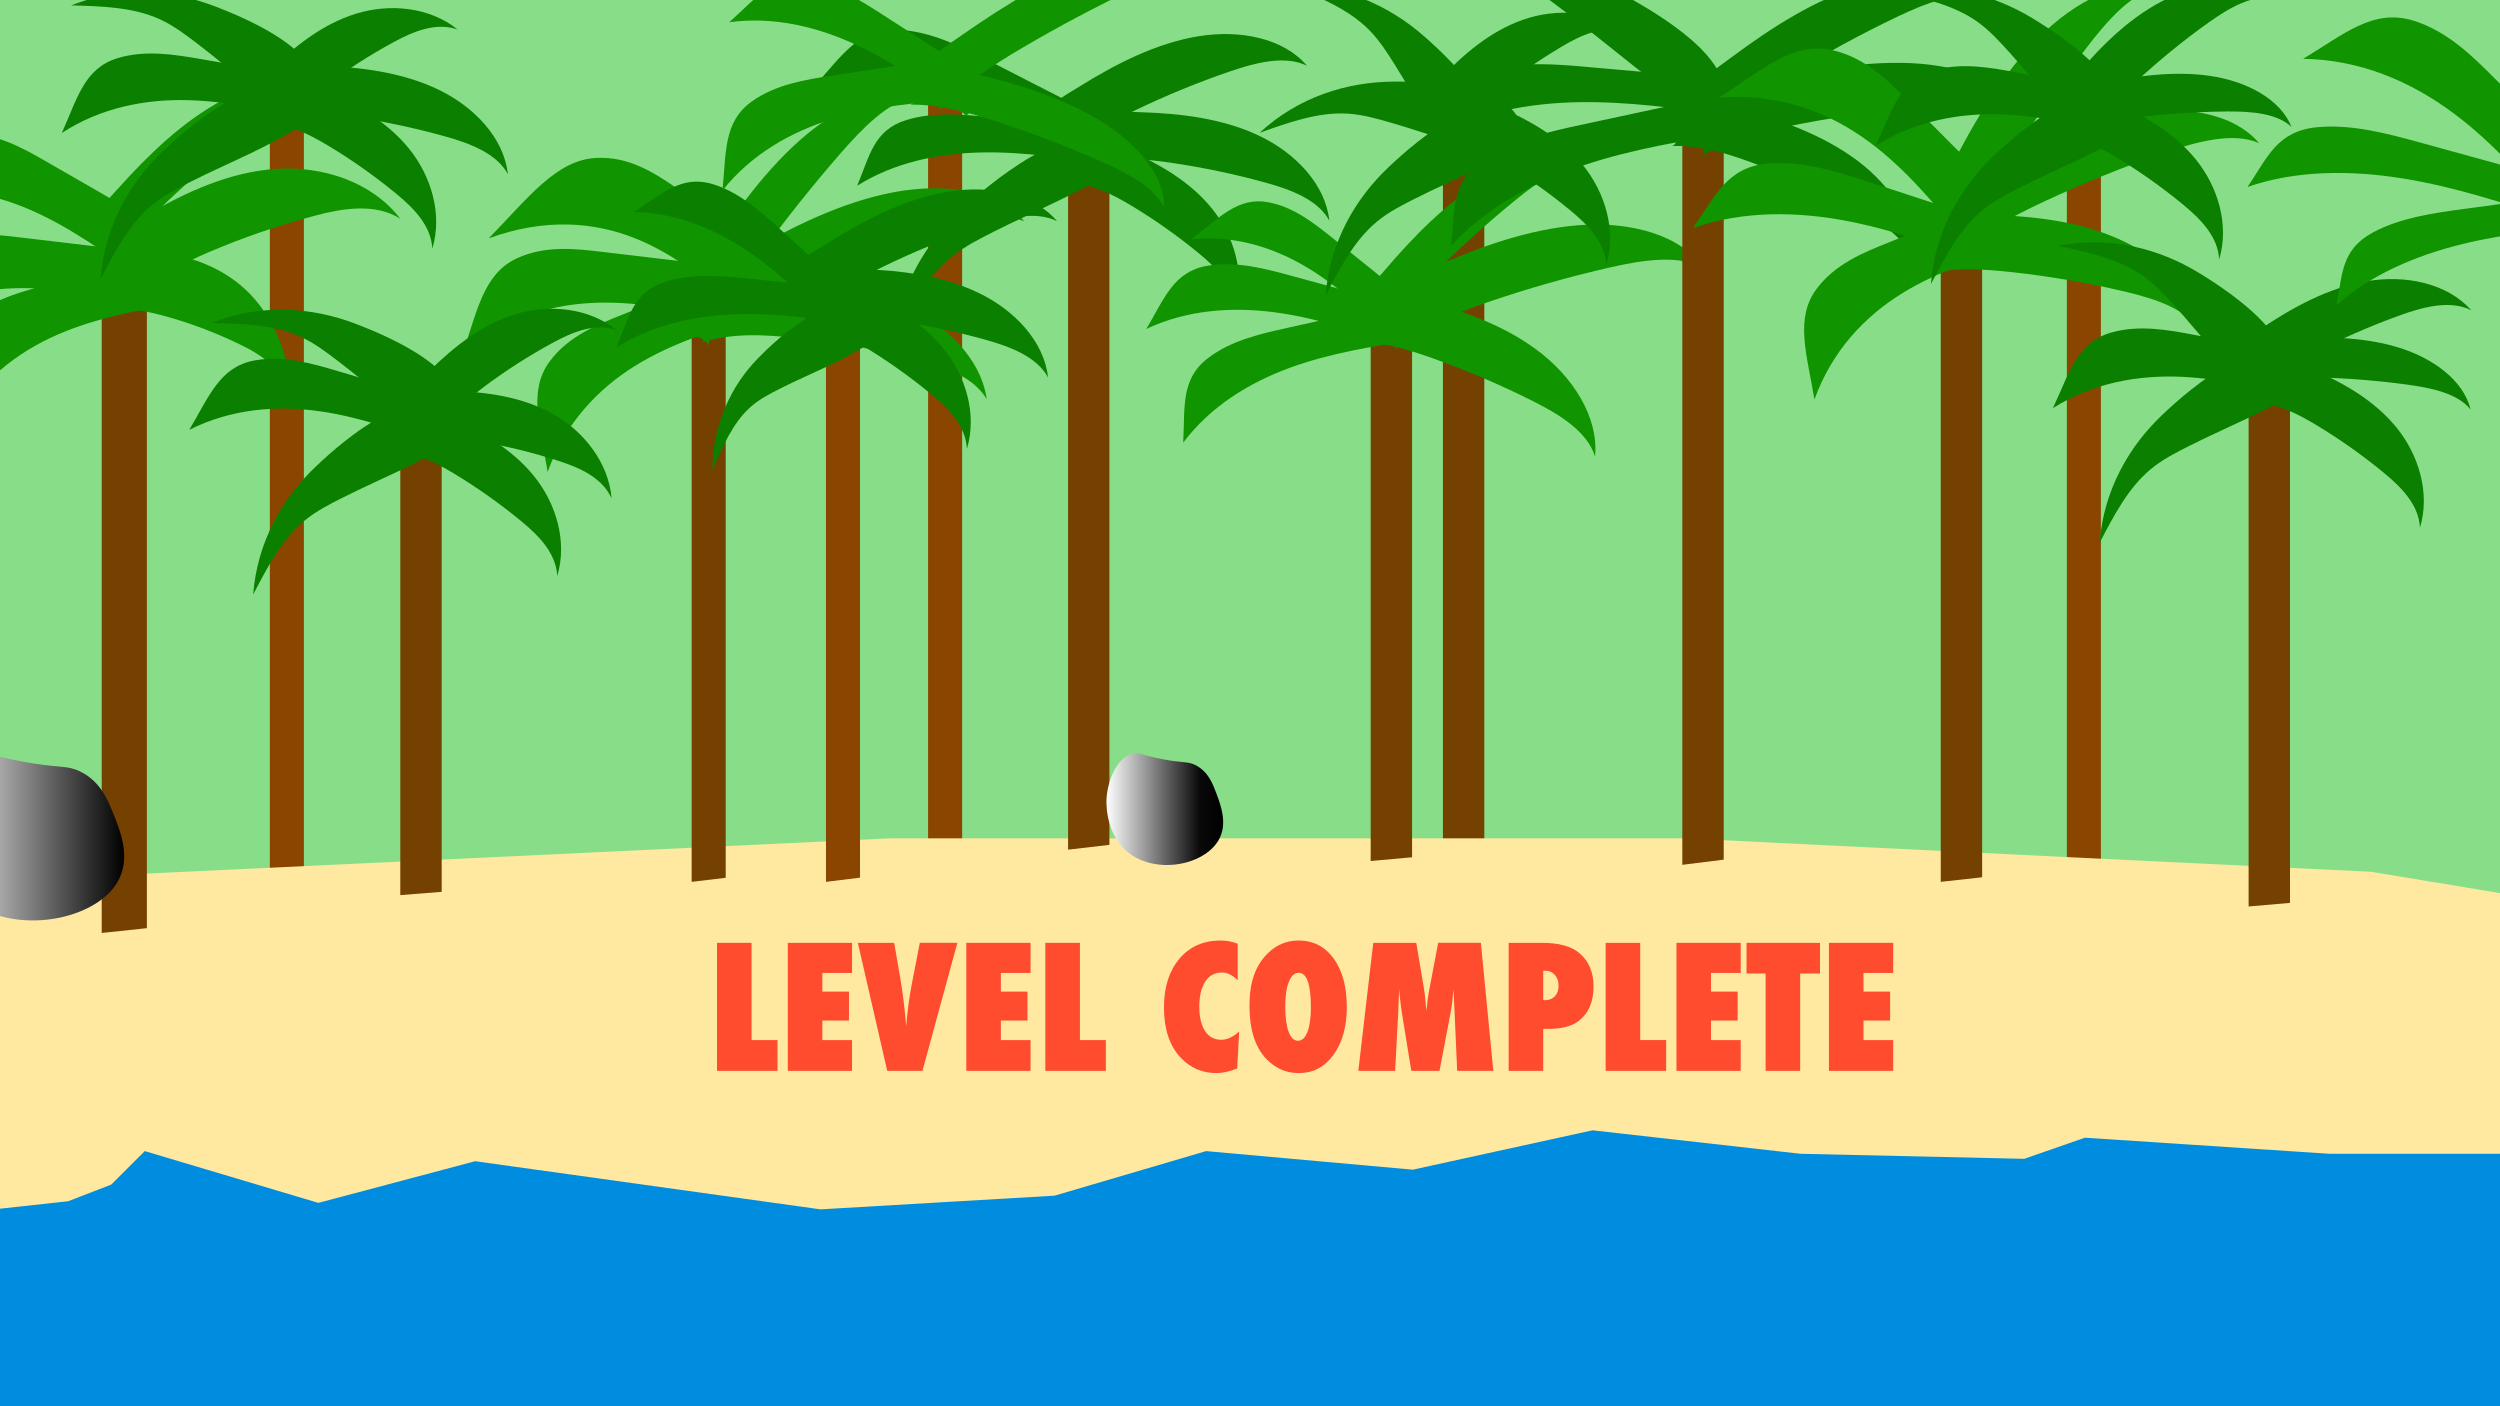 <?xml version="1.0" encoding="UTF-8"?><svg id="Layer_1" xmlns="http://www.w3.org/2000/svg" width="1920" height="1080" xmlns:xlink="http://www.w3.org/1999/xlink" viewBox="0 0 1920 1080"><rect x="0" y="0" width="1920" height="1080" fill="#333333" stroke="none"/><defs><style>.cls-1{fill:none;}.cls-2{fill:url(#linear-gradient);}.cls-3{clip-path:url(#clippath);}.cls-4{fill:#008ddf;}.cls-5{fill:#ff4b2e;}.cls-6{fill:#ffe9a1;}.cls-7{fill:#744100;}.cls-8{fill:#109400;}.cls-9{fill:#0a7f00;}.cls-10{fill:#88de88;}.cls-11{fill:#8a4600;}.cls-12{fill:url(#linear-gradient-2);}</style><clipPath id="clippath"><rect class="cls-1" width="1920" height="1080"/></clipPath><linearGradient id="linear-gradient" x1="-49.95" y1="439.35" x2="95.37" y2="439.35" gradientTransform="translate(0 1082) scale(1 -1)" gradientUnits="userSpaceOnUse"><stop offset="0" stop-color="#fff"/><stop offset="1" stop-color="#000"/></linearGradient><linearGradient id="linear-gradient-2" x1="849.75" y1="460.63" x2="939.39" y2="460.63" gradientTransform="translate(0 1082) scale(1 -1)" gradientUnits="userSpaceOnUse"><stop offset="0" stop-color="#fff"/><stop offset=".8" stop-color="#090909"/><stop offset="1" stop-color="#000"/></linearGradient></defs><g class="cls-3"><rect class="cls-10" x="-49.91" y="-1.67" width="2096.31" height="754.54"/><polygon class="cls-11" points="207.23 696.17 207.23 89.92 233.38 89.92 233.38 691.88 207.23 696.17"/><polygon class="cls-11" points="1587.34 696.17 1587.34 76.84 1613.49 76.84 1613.49 691.78 1587.34 696.17"/><polygon class="cls-11" points="712.78 661.27 712.78 75.38 738.93 75.38 738.93 657.13 712.78 661.27"/><polygon class="cls-7" points="1108.16 652.55 1108.16 90.79 1139.95 90.79 1139.95 648.57 1108.16 652.55"/><path class="cls-4" d="m-49.91,862.22l135.13-42.06,136.62,11.81c75.73,42.77-34.15,73.75,75.73,42.77,109.89-30.98-14.85-50.16,109.89-30.98,124.73,19.18-10.4,53.09,124.73,19.18,135.13-33.92,19.31-69.33,135.13-33.93,115.83,35.4,136.62-13.27,115.83,35.4-20.79,48.67,129.19-28.03,129.19-28.03,109.89,19.18-17.83,57.53,109.89,19.18,127.71-38.35,25.25-67.85,127.71-38.35,102.46,29.5-2.96,53.09,102.46,29.5,105.43-23.6,209.18-.47,209.18-.47,69.99-23.13,175.42,16.69,69.99-23.13-105.43-39.82,193.04,63.43,105.43,39.82-87.62-23.6,80.19-32.45,80.19-32.45l99.92,15.76,136.19-21.66,85.52,21.66,54.07-19.73v268H-49.91"/><path class="cls-6" d="m-344.81,737.76l444.71-66.25,583.9-27.68h610.05c8.34.42,48.33,2.4,56.69,2.81,156.84,7.76,313.68,15.4,470.51,22.9,94.49,15.64,188.97,31.3,283.46,46.94v144.41l-61.8,25.22h-253.43l-188.06-12.36-46.62,16.22-171.73-3.87-159.82-18.03-138.04,30.23-158.76-14.26-116.35,34.22-179.76,10.51-265.21-36.97-120.45,32-133.3-39.76-25.77,25.72-33.05,12.78-57.19,6.25-139.68-74c-15.28-.67-30.57-1.34-45.85-2.01"/><polygon class="cls-7" points="78.11 716.52 78.11 196.05 112.8 196.05 112.8 712.84 78.11 716.52"/><polygon class="cls-7" points="531.19 677.27 531.19 235.3 557.34 235.3 557.34 674.14 531.19 677.27"/><polygon class="cls-7" points="1052.68 661.27 1052.68 252.75 1084.47 252.75 1084.47 658.38 1052.68 661.27"/><polygon class="cls-7" points="820.29 652.55 820.29 129.17 852.03 129.17 852.03 648.84 820.29 652.55"/><polygon class="cls-7" points="307.43 687.44 307.43 332.71 339.21 332.71 339.21 684.93 307.43 687.44"/><path class="cls-8" d="m582.11,215.6c37.45-.06,75.88,3.31,109.45,17.63,33.57,14.32,61.67,41.26,66.26,73.3-10.94-18.27-35.8-26.42-58.81-31.85-28.81-6.83-58.18-11.89-87.83-15.13-24.51-2.68-50.21-4-73.19,3.84,9.27-3.15-4.91-35.4-1.48-40.39,6.06-8.81,35.43-7.37,45.59-7.39h.01Z"/><path class="cls-8" d="m571.67,195.47c36.48-21.41,75.56-40.56,115.16-47.93,39.6-7.37,79.96-1.22,99.85,22.52-19.45-8.8-47.59-1.31-72.64,7.33-31.36,10.82-62.44,23.42-92.89,37.67-25.19,11.78-50.86,25.35-69.5,44.91,7.53-7.89-21.82-26.34-20.88-32.39,1.67-10.71,30.99-26.29,40.88-32.09h.01Z"/><path class="cls-8" d="m537.57,205.3c21.99-35.66,46.81-70.84,75.98-96.96,29.16-26.11,63.43-41.86,87.21-33.19-18.46,2.95-38.44,23.3-55.55,42.98-21.44,24.63-42.04,50.52-61.61,77.4-16.18,22.23-32.16,46.14-40.52,71.19,3.37-10.12-26.19-9.76-27.46-15.05-2.24-9.35,15.99-36.71,21.95-46.39h0Z"/><path class="cls-8" d="m111.94,165.52c30.78-18.09,64.3-33.37,99.93-35.82,35.64-2.46,73.86,9.84,95.58,38.32-19.23-12.24-44.25-8.07-66.23-2.21-27.53,7.34-54.54,16.63-80.74,27.81-21.67,9.23-43.55,20.35-58.07,38.92,5.85-7.5-23.87-31.56-23.84-37.99.04-11.37,25.03-24.13,33.37-29.03h0Z"/><path class="cls-8" d="m477.7,241.74c22.88-9.12,45.76-18.22,68.64-27.33,7.44-2.97,16.6-5.42,24.1,2.27,6.42,6.6,8.47,17.58,9.89,27.2-31.89,9.64-63.98,19.36-92.53,37.06-28.55,17.69-53.65,43.99-67.2,81.46-5.67-34.5-15.41-62.19,1.74-85.08,14.22-18.96,35.39-27.62,55.35-35.56h0Z"/><path class="cls-8" d="m462.69,193.46c24.45,2.91,48.9,5.82,73.36,8.71,7.95.94,17.17,3.14,20.11,13.49,2.51,8.87-.92,19.5-4.26,28.63-32.63-6.73-65.46-13.49-98.99-11.54-33.53,1.95-68.12,13.08-97.87,39.54,11.45-33.05,16.07-62.03,42.06-73.97,21.53-9.89,44.27-7.4,65.59-4.87h0Z"/><path class="cls-8" d="m988.69,251.78c24.04-5.32,48.09-10.63,72.13-15.95,7.82-1.73,17.2-2.95,22.9,3.47,4.88,5.51,4.63,14.04,4.04,21.52-32.89,5.07-65.98,10.21-97.28,21.68-31.29,11.47-61,29.77-81.79,57.46,1.54-26.79-2.25-48.69,19.06-64.94,17.65-13.48,39.95-18.57,60.93-23.2v-.03Z"/><path class="cls-8" d="m520.02,144.69c20.38,13.83,40.76,27.65,61.15,41.48,6.62,4.49,13.66,10.92,10.1,23.39-3.05,10.7-12.52,20.72-21.02,29.15-25.48-21.55-51.15-43.21-82.65-55.75-31.5-12.55-69.48-15.59-112.28.1,30.17-30.79,51.76-60.19,82.43-61.76,25.41-1.31,44.48,11.31,62.28,23.38h0Z"/><path class="cls-8" d="m110.16,192.05c26.03,2.4,52.37,8.64,74.21,26.66,21.83,18.03,38.56,49.65,38.41,85.35-5.69-20.92-22.13-31.53-37.54-39.06-19.31-9.44-39.2-16.95-59.45-22.48-16.75-4.57-34.47-7.71-51.25-.55,6.77-2.89.28-39.46,3.17-44.73,5.13-9.35,25.38-5.83,32.44-5.18h.01Z"/><path class="cls-8" d="m15.37,182.33c24.45,2.91,48.9,5.82,73.36,8.71,7.95.94,17.17,3.14,20.11,13.49,2.51,8.87-.92,19.5-4.26,28.63-32.63-6.73-65.46-13.49-98.99-11.54-33.53,1.95-68.12,13.08-97.87,39.54,11.45-33.05,16.07-62.03,42.06-73.97,21.53-9.89,44.27-7.4,65.59-4.87h0Z"/><path class="cls-8" d="m35.62,124.11c21.36,12.28,42.7,24.56,64.05,36.84,6.94,3.98,14.56,9.64,13.21,20.3-1.16,9.13-8.48,17.56-15.15,24.66-27.37-19.02-54.91-38.12-86.51-49.52-31.6-11.38-67.79-14.73-105.53-2.08,23.49-25.88,39.12-50.74,67.7-51.49,23.68-.63,43.61,10.58,62.24,21.3Z"/><path class="cls-8" d="m32.33,219.73c23.74-6.53,47.49-13.07,71.23-19.6,7.71-2.12,17.1-3.56,23.69,4.9,5.67,7.25,6.49,18.41,6.84,28.12-32.76,6.06-65.71,12.2-96.03,26.65-30.32,14.44-58.17,37.81-75.75,73.55-1.84-34.92-8.48-63.52,11.08-84.37,16.21-17.27,38.21-23.55,58.92-29.25Z"/><path class="cls-8" d="m90.08,145.46c23.8-26.63,50.26-52.12,80.25-68.23,29.98-16.11,64.12-21.49,86.38-7.43-17.98-2.12-38.7,11.15-56.63,24.54-22.44,16.78-44.18,34.91-65,54.21-17.22,15.96-34.36,33.51-44.24,54.07,4-8.3-24.49-15.67-25.32-20.79-1.47-9.07,18.09-29.16,24.54-36.39h.01Z"/><path class="cls-9" d="m263.45,382.04c-10.31,5.2-20.69,10.45-29.68,17.9-17.19,14.22-28.42,35.65-39.33,56.66,3.07-40.66,22.79-74.45,48.48-98.67,18.09-17.07,89.14-81.94,108.23-20.89-26.85,18.16-58.75,30.38-87.7,45.01h0Z"/><path class="cls-9" d="m260.15,285.21c23.61,7.04,47.2,14.06,70.81,21.1,7.67,2.28,16.45,5.86,18.07,14.97,1.39,7.82-3.23,15.96-7.58,22.91-31.15-11.75-62.5-23.55-95.56-28.29s-68.28-2.05-100.57,14.25c15.15-25.19,23.14-48.34,50.02-53.3,22.27-4.11,44.24,2.24,64.82,8.37h0Z"/><path class="cls-9" d="m259.86,277.49c-9.2-7.01-18.44-14.04-29.05-18.89-20.29-9.26-44.47-10-68.12-10.63,37.89-15.02,76.88-12.04,109.87.49,23.24,8.82,112.6,44.41,66.09,88.29-28.05-16.22-53-39.6-78.8-59.26h.01Z"/><path class="cls-9" d="m344.78,320.54c24.42,10.55,48.29,24.1,65.23,44.97,16.94,20.86,25.98,50.19,17.94,76.91-.83-17.59-14.24-31.08-27.34-41.91-16.42-13.56-33.82-25.89-52.01-36.85-15.05-9.06-31.34-17.39-49-17.66,7.13.12,8.99-29.48,12.93-32.46,6.97-5.28,25.61,4.19,32.24,7.04h.01Z"/><path class="cls-9" d="m347.52,300.22c26.59.8,53.77,4.59,77.2,17.72,23.43,13.13,42.64,37.07,45.02,64.86-7.26-16.05-24.68-23.64-40.87-28.87-20.27-6.56-40.98-11.59-61.93-15.06-17.33-2.88-35.53-4.59-52.05,1.66,6.67-2.53-2.51-30.72.06-34.95,4.55-7.49,25.35-5.57,32.57-5.35h0Z"/><path class="cls-9" d="m329.55,285.1c18.91-18.71,40.42-35.78,66.09-43.7,25.67-7.91,56.22-5.31,77.98,12.14-16.62-5.82-34.12,1.57-49.07,9.68-18.73,10.16-36.65,21.69-53.62,34.47-14.03,10.57-27.83,22.56-34.72,38.85,2.77-6.57-23.96-19.38-25.23-24.15-2.28-8.45,13.47-22.2,18.6-27.29h-.01Z"/><path class="cls-9" d="m763.34,177.86c-10.92,5.51-21.91,11.08-31.6,18.62-18.52,14.44-31.31,35.37-43.73,55.87,5.45-38.69,27.7-71.79,55.54-96.19,19.61-17.18,96.51-82.64,112.73-25.89-28.69,18.71-62.28,32.1-92.95,47.58Z"/><path class="cls-9" d="m761.1,90.05c24.49,2.47,49,4.94,73.49,7.41,7.96.8,17.27,2.5,20.76,9.73,2.99,6.19.16,13.49-2.66,19.76-32.85-5.28-65.9-10.57-99.16-9.86-33.25.71-67.07,7.79-95.23,25.57,9.57-22.68,12.57-42.7,37.77-50.48,20.88-6.44,43.64-4.3,65.02-2.14Z"/><path class="cls-9" d="m759.55,46.71c24.94,12.78,49.89,25.54,74.85,38.32,8.11,4.14,17.23,9.89,17.59,19.63.31,8.36-6.09,15.64-12,21.73-32.53-19.39-65.29-38.89-101.04-51.54-35.75-12.65-75.06-18.17-113.3-9.04,20.72-22.3,33.2-44.2,63.66-42.96,25.23,1.02,48.48,12.71,70.24,23.86Z"/><path class="cls-9" d="m865.42,115.03c24.42,10.55,48.29,24.1,65.23,44.97,16.94,20.86,25.98,50.19,17.94,76.91-.83-17.59-14.24-31.08-27.34-41.91-16.42-13.56-33.82-25.89-52.01-36.85-15.05-9.06-31.34-17.39-49-17.66,7.13.12,8.99-29.48,12.93-32.46,6.97-5.28,25.61,4.19,32.24,7.04h.01Z"/><path class="cls-9" d="m875.65,86.16c31.5.96,63.73,4.9,91.57,18.19,27.83,13.27,50.73,37.32,53.72,65.15-8.69-16.09-29.37-23.78-48.58-29.12-24.04-6.67-48.61-11.83-73.47-15.44-20.54-2.98-42.12-4.81-61.67,1.35,7.89-2.49-3.15-30.73-.13-34.95,5.33-7.46,30-5.42,38.56-5.16h0Z"/><path class="cls-9" d="m828.93,66.5c28.43-17.69,59.16-33.31,91.16-38.61,32.02-5.29,65.63,1.28,83.71,22.65-16.62-8.29-39.21-2.54-59.17,4.29-25,8.56-49.61,18.68-73.61,30.27-19.84,9.58-39.96,20.72-53.85,37.31,5.61-6.69-19.84-23.71-19.51-28.99.58-9.33,23.56-22.11,31.26-26.91h.01Z"/><path class="cls-8" d="m992.15,211.91c23.75,6.5,47.5,12.98,71.26,19.48,7.71,2.11,16.6,5.39,18.65,13.74,1.76,7.15-2.44,14.6-6.44,20.92-31.47-10.83-63.14-21.71-96.17-26.13-33.04-4.42-67.84-2.06-99.11,12.75,13.83-23,20.66-44.14,47.07-48.6,21.89-3.71,43.99,2.17,64.72,7.84h.01Z"/><path class="cls-8" d="m1023.4,182.79c16.56,13.32,33.14,26.63,49.7,39.95,5.39,4.33,11.22,10.08,9.31,18.17-1.63,6.93-8.24,12.26-14.21,16.65-20.99-19.63-42.13-39.37-67.15-53.76-25.02-14.41-54.39-23.32-86.21-19.99,21.12-16.15,35.74-32.87,59.18-28.5,19.42,3.62,34.91,15.86,49.36,27.48h0Z"/><path class="cls-8" d="m1096.15,207.36c37.7-17.05,77.71-31.58,117.08-34.46,39.37-2.88,78.14,7.65,95.23,33.22-18.12-10.82-46.31-6.56-71.61-.81-31.67,7.18-63.22,16.15-94.34,26.81-25.73,8.81-52.12,19.34-72.22,36.53,8.11-6.93-18.71-28.35-17.2-34.21,2.67-10.37,32.82-22.45,43.04-27.07h.01Z"/><path class="cls-8" d="m1063.75,207.22c22.14-25.92,46.69-50.96,74.18-67.65s58.43-23.84,78.17-12.43c-16.18-.77-35.23,12.72-51.75,26.14-20.69,16.81-40.76,34.82-60.04,53.84-15.94,15.73-31.86,32.89-41.3,52.35,3.81-7.85-21.72-12.74-22.33-17.37-1.09-8.2,17.07-27.86,23.07-34.89h0Z"/><polygon class="cls-7" points="1292.02 664.18 1292.02 103 1323.81 103 1323.81 660.21 1292.02 664.18"/><path class="cls-9" d="m1333.22,82.7c33.22,8.8,66.56,20.7,93.15,40.59,26.59,19.89,45.51,49.05,42.48,76.92-5.64-17.85-25.87-30.53-45.06-40.52-24.04-12.52-48.97-23.68-74.54-33.39-21.15-8.04-43.64-15.21-65.77-14.09,8.93-.45,3.52-30.75,7.66-34.11,7.34-5.93,33.06,2.21,42.07,4.59h.01Z"/><path class="cls-9" d="m1343.46,66.78c41.04-11.34,83.93-20.11,123.99-18.3,40.07,1.82,77.04,15.82,89.42,41.14-16.17-11.94-45.28-11.22-71.75-8.84-33.14,2.99-66.51,7.63-99.73,13.87-27.49,5.16-55.95,11.81-79.33,25.27,9.44-5.44-13.5-28.04-10.88-33.23,4.62-9.17,37.15-16.84,48.27-19.9h.01Z"/><path class="cls-9" d="m1328.85,44.69c31.15-23.29,64.87-44.81,100.2-55.73,35.33-10.92,72.64-9.67,93,9.68-18.54-5.89-43.44,3.91-65.39,14.42-27.5,13.16-54.57,27.88-80.92,44.04-21.79,13.36-43.86,28.39-58.92,48.09,6.09-7.95-22.37-21.5-22.1-27.08.49-9.87,25.68-27.11,34.12-33.42Z"/><path class="cls-9" d="m1219.68,51.48c27.91,2.47,55.83,4.93,83.74,7.4,9.07.8,19.7,2.5,23.87,9.71,3.57,6.18.58,13.48-2.44,19.74-37.48-5.26-75.19-10.55-112.98-9.84-37.77.71-76.01,7.78-107.49,25.54,10.23-22.65,13.05-42.64,41.46-50.42,23.55-6.44,49.48-4.3,73.83-2.15h.01Z"/><path class="cls-9" d="m1215.01,95.72c29.26-6.3,58.53-12.59,87.79-18.87,9.52-2.05,20.91-3.63,27.49,2.73,5.65,5.47,4.95,14.22,3.91,21.87-39.92,6.35-80.1,12.78-118.38,25.62-38.28,12.85-74.98,32.62-101.3,61.69,3.07-27.48-.54-49.74,25.92-67.14,21.92-14.41,49.06-20.41,74.58-25.91h0Z"/><path class="cls-9" d="m1203.07,9.84c-12.65-9.65-25.39-19.35-39.41-26.79-26.82-14.23-56.87-19.48-86.28-24.5,44.19-10.21,93.02.29,136.15,20.56,30.39,14.28,147.53,71.09,97.89,112.57-37.68-23.58-72.83-54.75-108.35-81.84h0Z"/><polygon class="cls-7" points="1490.5 677.27 1490.5 180.06 1522.28 180.06 1522.28 673.75 1490.5 677.27"/><path class="cls-8" d="m1519.97,135.38c36.48-21.41,75.56-40.56,115.16-47.93,39.6-7.37,79.96-1.22,99.85,22.52-19.45-8.8-47.59-1.31-72.64,7.33-31.36,10.82-62.44,23.42-92.89,37.67-25.19,11.78-50.86,25.35-69.5,44.91,7.53-7.89-21.82-26.34-20.88-32.39,1.67-10.71,30.99-26.29,40.88-32.09h.01Z"/><path class="cls-8" d="m1515.61,165.01c37.45-.06,75.88,3.31,109.45,17.63,33.57,14.32,61.67,41.26,66.26,73.3-10.94-18.27-35.8-26.42-58.81-31.85-28.81-6.83-58.18-11.89-87.83-15.13-24.51-2.68-50.21-4-73.19,3.84,9.27-3.15-4.91-35.4-1.48-40.39,6.06-8.81,35.43-7.37,45.59-7.39h.01Z"/><path class="cls-8" d="m1497.35,130.44c18.91-37.38,40.98-74.39,69.03-102.25,28.05-27.86,63.12-45.3,90.22-37.31-19.66,3.72-38.54,25.33-54.39,46.14-19.86,26.05-38.64,53.37-56.16,81.68-14.48,23.41-28.52,48.51-34.1,74.51,2.25-10.5-29.85-9.01-31.97-14.39-3.75-9.51,12.25-38.24,17.37-48.38Z"/><path class="cls-8" d="m1450.59,186.16c22.88-9.12,45.76-18.22,68.64-27.33,7.44-2.97,16.6-5.42,24.1,2.27,6.42,6.6,8.47,17.58,9.89,27.2-31.89,9.64-63.98,19.36-92.53,37.06-28.55,17.69-53.65,43.99-67.2,81.46-5.67-34.5-15.41-62.19,1.74-85.08,14.22-18.96,35.39-27.62,55.35-35.56h0Z"/><path class="cls-8" d="m1436.79,140.21c28.74,9.41,57.46,18.81,86.19,28.22,9.34,3.05,20.06,7.53,22.39,16.98,1.99,8.1-3.27,15.99-8.25,22.65-38.02-14.93-76.28-29.93-116.32-37.9-40.05-7.95-82.4-8.55-120.69,5.02,17.29-24.28,26-47.13,58.21-49.65,26.69-2.09,53.42,6.47,78.48,14.68h0Z"/><path class="cls-8" d="m1465.76,77.56c18.6,18.68,37.19,37.35,55.8,56.03,6.04,6.06,12.29,14.07,7.58,24.99-4.04,9.36-14.31,16.33-23.46,22.07-22.82-27.4-45.82-54.95-75.43-75.41-29.61-20.46-66.51-33.63-109.96-30.28,32.59-21.14,56.61-43.28,86.8-36.49,25.02,5.64,42.45,22.81,58.68,39.09h-.01Z"/><polygon class="cls-7" points="1726.93 696.17 1726.93 308.59 1758.72 308.59 1758.72 693.42 1726.93 696.17"/><path class="cls-9" d="m1775.36,283.47c24.42,10.55,48.29,24.1,65.23,44.97,16.94,20.86,25.98,50.19,17.94,76.91-.83-17.59-14.24-31.08-27.34-41.91-16.42-13.56-33.82-25.89-52.01-36.85-15.05-9.06-31.34-17.39-49-17.66,7.13.12,8.99-29.48,12.93-32.46,6.97-5.28,25.61,4.19,32.24,7.04h.01Z"/><path class="cls-9" d="m1753.3,260.45c29.71-2.21,60.38-2.05,87.75,6.12,27.37,8.17,51.05,25.6,56.35,47.98-9.62-12.28-29.77-16.59-48.29-19.12-23.21-3.15-46.78-5.03-70.46-5.6-19.58-.48-40.04.09-57.86,6.95,7.19-2.78-5.72-24.74-3.25-28.47,4.34-6.59,27.73-7.27,35.8-7.87h-.03Z"/><path class="cls-9" d="m1735.24,253.21c25.31-17.11,52.92-32.22,82.54-37.26,29.62-5.04,61.64,1.48,80.22,22.36-16.21-8.13-36.96-2.62-55.16,3.97-22.78,8.24-45.09,18.01-66.71,29.21-17.87,9.26-35.9,20.02-47.65,36.13,4.75-6.5-20.41-23.16-20.51-28.29-.16-9.09,20.41-21.44,27.27-26.08v-.03Z"/><path class="cls-9" d="m1681.52,342.36c-10.31,5.2-20.69,10.45-29.68,17.9-17.19,14.22-28.42,35.65-39.33,56.66,3.07-40.66,22.79-74.45,48.48-98.67,18.09-17.07,89.14-81.94,108.23-20.89-26.85,18.16-58.75,30.38-87.7,45.01h0Z"/><path class="cls-9" d="m1686.43,257.42c24.17,4.67,48.36,9.33,72.54,13.99,7.86,1.51,16.94,4.2,19.47,13.11,2.16,7.63-1.63,16.21-5.29,23.55-32.15-8.61-64.52-17.26-97.89-18.7-33.37-1.44-68.15,4.71-98.67,24.12,12.6-26.58,18.26-50.39,44.51-57.99,21.75-6.3,44.24-2.14,65.33,1.92Z"/><path class="cls-9" d="m1670.81,235.68c-7.74-8.58-15.54-17.2-25.09-23.92-18.25-12.84-41.87-18.01-65-22.98,40.01-7.79,77.78,2.33,107.91,20.7,21.22,12.95,102.52,64.39,48.74,98.95-24.6-21.11-44.82-48.67-66.55-72.75h-.01Z"/><path class="cls-8" d="m1892.38,160.46c26.99-3.66,53.98-7.33,80.96-10.99,8.77-1.19,19.21-1.88,24.7,4.01,4.71,5.04,3.43,12.55,1.9,19.09-36.65,3.07-73.55,6.19-109.2,14.96-35.66,8.77-70.4,23.61-96.43,47.07,4.85-23.51,3.25-42.92,28.53-56.32,20.95-11.11,45.98-14.65,69.53-17.84h.01Z"/><path class="cls-8" d="m1859.46,109.69c29.32,8.07,58.63,16.15,87.95,24.22,9.53,2.62,20.54,6.51,23.58,15.05,2.6,7.33-2.03,14.55-6.48,20.69-38.98-12.94-78.22-25.95-118.69-32.52-40.47-6.59-82.68-6.44-119.76,6.48,15.36-22.3,22.3-43.18,54.16-45.98,26.4-2.33,53.66,5.02,79.25,12.07h0Z"/><path class="cls-8" d="m1917.08,61.37c20.67,20.83,41.36,41.67,62.03,62.51,6.71,6.77,13.83,15.56,10.07,26.29-3.23,9.2-13.02,15.38-21.81,20.4-25.8-30.15-51.79-60.49-83.84-84.18-32.05-23.68-70.84-40.59-114.74-41.22,31.18-18.61,53.55-39.02,84.9-29.25,25.98,8.08,45.34,27.27,63.38,45.46h0Z"/><polygon class="cls-11" points="634.34 677.27 634.34 222.22 660.49 222.22 660.49 674.04 634.34 677.27"/><path class="cls-9" d="m599.83,298.09c-8.19,4.13-16.42,8.3-23.42,14.49-13.37,11.85-21.5,30.41-29.37,48.65.48-36.17,14.95-65.36,34.76-85.72,13.96-14.33,68.92-68.72,87.61-13.23-21.08,14.87-46.6,24.21-69.59,35.81Z"/><path class="cls-9" d="m576.24,214.16c24.49,2.47,49,4.94,73.49,7.41,7.96.8,17.27,2.5,20.76,9.73,2.99,6.19.16,13.51-2.66,19.77-32.85-5.28-65.9-10.58-99.16-9.86-33.25.71-67.09,7.79-95.23,25.6,9.57-22.69,12.57-42.73,37.77-50.51,20.88-6.45,43.64-4.3,65.02-2.15h0Z"/><path class="cls-9" d="m598.19,175.19c17.1,15.47,34.2,30.95,51.3,46.42,5.55,5.03,11.58,11.54,9.69,19.47-1.63,6.79-8.37,11.34-14.45,15.02-21.69-22.37-43.52-44.89-69.31-62.5-25.77-17.61-55.99-30.23-88.62-30.81,21.56-13.67,36.43-28.71,60.54-21.4,19.96,6.06,35.94,20.31,50.86,33.8Z"/><path class="cls-9" d="m659.41,222.84c24.42,10.55,48.29,24.1,65.23,44.97,16.94,20.86,25.98,50.19,17.94,76.91-.83-17.59-14.24-31.08-27.34-41.91-16.42-13.56-33.82-25.89-52.01-36.85-15.05-9.06-31.34-17.39-49-17.66,7.13.12,8.99-29.48,12.93-32.46,6.97-5.28,25.61,4.19,32.24,7.04h.01Z"/><path class="cls-9" d="m659.61,206.56c31.5.96,63.73,4.9,91.57,18.19,27.83,13.27,50.73,37.32,53.72,65.15-8.69-16.09-29.37-23.78-48.58-29.12-24.04-6.67-48.61-11.83-73.47-15.44-20.54-2.98-42.12-4.81-61.67,1.35,7.89-2.49-3.15-30.73-.13-34.95,5.33-7.46,30-5.42,38.56-5.16h0Z"/><path class="cls-9" d="m636.94,185.83c28.43-17.69,59.16-33.31,91.16-38.61,32.02-5.29,65.63,1.28,83.71,22.65-16.62-8.29-39.21-2.54-59.17,4.29-25,8.56-49.61,18.68-73.61,30.27-19.84,9.58-39.96,20.72-53.85,37.31,5.61-6.69-19.84-23.71-19.51-28.99.58-9.33,23.56-22.11,31.26-26.91h.01Z"/><path class="cls-8" d="m639.77,57.94c24.35-3.69,48.7-7.4,73.03-11.09,7.92-1.21,17.37-1.73,22.71,5.7,4.58,6.37,3.85,15.57,2.83,23.58-33.18,2.69-66.56,5.41-98.5,15.13-31.93,9.73-62.69,26.97-85.01,55.1,3.05-28.81.46-52.77,22.69-68.53,18.41-13.06,41-16.66,62.24-19.89h.01Z"/><path class="cls-8" d="m678.88,11.92c20.7,13.36,41.39,26.71,62.09,40.07,6.73,4.33,14.21,10.15,13.66,18.73-.46,7.34-6.71,13.19-12.44,18.01-26.74-19.82-53.68-39.73-83.84-53.91-30.16-14.17-64.07-22.42-98.34-17.72,20.12-17.77,32.98-35.87,59.52-32.16,21.99,3.07,41.3,15.34,59.34,26.98h0Z"/><path class="cls-8" d="m747.17,56.29c34.53,8.19,69.38,19,97.91,36.49,28.53,17.49,49.9,42.71,48.75,66.37-7-15.32-28.56-26.53-48.84-35.43-25.41-11.15-51.63-21.17-78.4-29.98-22.14-7.27-45.6-13.84-68.1-13.35,9.08-.2,1.42-26.11,5.42-28.87,7.06-4.9,33.89,2.56,43.26,4.78h0Z"/><path class="cls-8" d="m739.08,26.71c33.91-23.71,70.24-45.84,107.1-57.82,36.86-11.98,74.44-12.34,93.02,5.42-18.13-4.88-44.31,5.58-67.61,16.62-29.17,13.81-58.07,29.12-86.38,45.77-23.42,13.77-47.29,29.16-64.57,48.75,6.97-7.91-20.38-19.76-19.52-25.14,1.53-9.52,28.78-27.16,37.97-33.6Z"/><path class="cls-8" d="m1082.99,228.25c34.53,8.17,69.21,19.71,97.01,40.27,27.81,20.56,47.8,51.55,45.02,82.08-6.07-19.23-27.21-32.19-47.21-42.26-25.06-12.62-51.02-23.73-77.63-33.22-22.01-7.85-45.4-14.7-68.29-12.53,9.24-.87,3.24-33.7,7.48-37.54,7.51-6.79,34.27.99,43.64,3.2h-.01Z"/><path class="cls-9" d="m1087.1,152.35c-10.31,5.2-20.69,10.45-29.68,17.9-17.19,14.22-28.42,35.65-39.33,56.66,3.07-40.66,22.79-74.45,48.48-98.67,18.09-17.07,89.14-81.94,108.23-20.89-26.85,18.16-58.75,30.38-87.7,45.01Z"/><path class="cls-9" d="m1068.59,94.33c-11.1-3.2-22.27-6.41-33.91-7.08-22.27-1.28-45.06,6.79-67.33,14.77,29.88-27.72,67.32-39.06,102.59-39.34,24.86-.19,121.04.63,93.54,58.37-32.02-4.97-63.72-17.72-94.88-26.71h-.01Z"/><path class="cls-9" d="m1071.86,50.75c-6.13-9.8-12.32-19.66-20.54-27.91-15.73-15.82-38.09-25.03-60.01-33.95,40.75-.71,76.2,15.83,102.65,39.18,18.65,16.46,89.76,81.27,30.78,105.93-20.54-25.08-35.66-55.74-52.88-83.25Z"/><path class="cls-9" d="m1150.44,81.82c24.42,10.55,48.29,24.1,65.23,44.97,16.94,20.86,25.98,50.19,17.94,76.91-.83-17.59-14.24-31.08-27.34-41.91-16.42-13.56-33.82-25.89-52.01-36.85-15.05-9.06-31.34-17.39-49-17.66,7.13.12,8.99-29.48,12.93-32.46,6.97-5.28,25.61,4.19,32.24,7.04h.01Z"/><path class="cls-9" d="m1105.27,61.45c18.17-19.44,38.98-37.35,64.31-46.26,25.34-8.91,55.97-7.52,78.39,9.06-16.82-5.15-34.04,2.91-48.65,11.6-18.3,10.89-35.78,23.12-52.23,36.55-13.61,11.11-26.93,23.64-33.17,40.18,2.51-6.67-24.7-18.42-26.16-23.14-2.61-8.36,12.58-22.72,17.51-27.99Z"/><path class="cls-9" d="m1621.13,77.46c24.42,10.55,48.29,24.1,65.23,44.97,16.94,20.86,25.98,50.19,17.94,76.91-.83-17.59-14.24-31.08-27.34-41.91-16.42-13.56-33.82-25.89-52.01-36.85-15.05-9.06-31.34-17.39-49-17.66,7.13.12,8.99-29.48,12.93-32.46,6.97-5.28,25.61,4.19,32.24,7.04h.01Z"/><path class="cls-9" d="m1609.46,64.99c29.07-6.51,59.43-10.83,87.7-6.73,28.27,4.1,54.23,17.88,62.73,39.25-11.3-10.76-31.86-12.08-50.56-11.88-23.42.26-47.01,1.85-70.53,4.72-19.45,2.38-39.6,5.92-56.24,15.31,6.71-3.79-9.25-23.65-7.37-27.7,3.34-7.15,26.38-11.22,34.27-13h-.01Z"/><path class="cls-9" d="m1595.52,56.76c19.77-23.29,42.32-45.27,69.5-58.09,27.17-12.82,59.77-15.15,83.27-.04-17.81-3.46-36.3,7.41-52.07,18.65-19.73,14.07-38.6,29.48-56.41,46.07-14.73,13.72-29.19,28.95-36.19,47.61,2.83-7.53-25.89-16.82-27.36-21.73-2.6-8.71,13.89-26.14,19.26-32.46h-.01Z"/><path class="cls-9" d="m1551.98,143.62c-10.31,5.2-20.69,10.45-29.68,17.9-17.19,14.22-28.42,35.65-39.33,56.66,3.07-40.66,22.79-74.45,48.48-98.67,18.09-17.07,89.14-81.94,108.23-20.89-26.85,18.16-58.75,30.38-87.7,45.01Z"/><path class="cls-9" d="m1550.29,55.97c24.17,4.67,48.36,9.33,72.54,13.99,7.86,1.51,16.94,4.2,19.47,13.11,2.16,7.63-1.63,16.21-5.29,23.55-32.15-8.61-64.52-17.26-97.89-18.7-33.37-1.44-68.15,4.71-98.67,24.12,12.6-26.58,18.26-50.39,44.51-57.99,21.75-6.3,44.24-2.14,65.33,1.92Z"/><path class="cls-9" d="m1543.3,40.33c-7.74-8.58-15.54-17.2-25.09-23.92-18.25-12.84-41.87-18.01-65-22.99,40.01-7.79,77.78,2.33,107.91,20.7,21.22,12.95,102.52,64.39,48.74,98.95-24.6-21.11-44.82-48.67-66.55-72.75h-.01Z"/><path class="cls-9" d="m248.85,69.12c24.42,10.55,48.29,24.1,65.23,44.97,16.94,20.86,25.98,50.19,17.94,76.91-.83-17.59-14.24-31.08-27.34-41.91-16.42-13.56-33.82-25.89-52.01-36.85-15.05-9.06-31.34-17.39-49-17.66,7.13.12,8.99-29.48,12.93-32.46,6.97-5.28,25.61,4.19,32.24,7.04h.01Z"/><path class="cls-9" d="m244.59,50.42c31.54.96,63.8,4.91,91.68,18.19,27.88,13.27,50.79,37.33,53.78,65.15-8.7-16.09-29.42-23.78-48.64-29.12-24.07-6.67-48.67-11.83-73.55-15.44-20.57-2.98-42.17-4.81-61.74,1.35,7.9-2.49-3.15-30.73-.13-34.95,5.35-7.46,30.04-5.42,38.6-5.16h0Z"/><path class="cls-9" d="m207.36,54.2c18.91-18.71,40.42-35.78,66.09-43.7,25.67-7.91,56.22-5.31,77.98,12.14-16.62-5.82-34.12,1.57-49.07,9.68-18.73,10.16-36.65,21.69-53.62,34.47-14.03,10.57-27.83,22.56-34.72,38.85,2.77-6.57-23.96-19.38-25.23-24.15-2.28-8.45,13.47-22.2,18.6-27.29h-.01Z"/><path class="cls-9" d="m146.29,139.64c-10.31,5.2-20.69,10.45-29.68,17.9-17.19,14.22-28.42,35.65-39.33,56.66,3.07-40.66,22.79-74.45,48.48-98.67,18.09-17.07,89.14-81.94,108.23-20.89-26.85,18.16-58.75,30.38-87.7,45.01Z"/><path class="cls-9" d="m154.95,45.48c24.01,4.17,48.04,8.33,72.06,12.5,7.8,1.35,16.85,3.84,19.54,12.52,2.3,7.44-1.28,15.89-4.75,23.13-31.99-7.91-64.2-15.83-97.23-16.7-33.05-.87-67.32,5.73-97.13,25.22,11.91-26.21,17.03-49.62,42.84-57.48,21.38-6.51,43.73-2.82,64.68.81h0Z"/><path class="cls-9" d="m151.73,33.66c-9.2-7.01-18.44-14.04-29.05-18.89C102.39,5.51,78.21,4.77,54.56,4.14c37.89-15.02,76.88-12.04,109.87.49,23.24,8.82,112.6,44.41,66.09,88.29-28.05-16.22-53-39.6-78.8-59.26h.01Z"/><path class="cls-2" d="m-49.91,631.92c.87-21.02,12.81-49.1,33.4-53.15,7.28-1.44,8.69,1.5,33.4,6.08,29.46,5.45,33.97,2.49,44.53,7.59,15.65,7.57,21.24,21.59,25.98,33.41,5.42,13.54,13.87,34.69,1.86,53.15-15.52,23.83-60.03,35.27-94.62,22.78-45.81-16.56-44.76-64.43-44.54-69.86Z"/><path class="cls-12" d="m849.78,614.2c.54-14.06,7.9-32.84,20.6-35.55,4.49-.96,5.36,1,20.6,4.06,18.17,3.65,20.96,1.66,27.47,5.07,9.65,5.06,13.1,14.44,16.02,22.35,3.34,9.06,8.56,23.2,1.15,35.55-9.57,15.95-37.03,23.6-58.37,15.24-28.26-11.06-27.62-43.09-27.47-46.73h0Z"/><path class="cls-5" d="m597.13,822.42h-46.48v-98.32h26.55v74.69h19.93v23.62Z"/><path class="cls-5" d="m605.02,822.42v-98.32h49.35v23.12h-22.8v14.33h20.44v22.22h-20.44v15.03h22.8v23.62h-49.35Z"/><path class="cls-5" d="m708.44,822.42h-27.06l-22.54-98.32h27.89l4.84,28.08c1.82,10.74,3.29,22.75,4.39,36.04.47-5.9,1.04-11.42,1.72-16.56.68-5.14,1.49-10.15,2.42-15.03l6.3-32.54h28.85l-26.81,98.32Z"/><path class="cls-5" d="m742.12,822.42v-98.32h49.35v23.12h-22.8v14.33h20.44v22.22h-20.44v15.03h22.8v23.62h-49.35Z"/><path class="cls-5" d="m849.29,822.42h-46.48v-98.32h26.55v74.69h19.93v23.62Z"/><path class="cls-5" d="m951.69,792.17l-1.53,28.4c-5.9,2.38-11.19,3.57-15.86,3.57-10.99,0-20.25-4.03-27.76-12.1-8.41-9.04-12.61-21.84-12.61-38.4,0-15.49,3.95-27.93,11.84-37.32,7.9-9.34,18.45-14.01,31.65-14.01,4.29,0,8.66.81,13.12,2.42v28.08c-3.95-3.95-8-5.92-12.16-5.92-5.44,0-9.68,2.31-12.74,6.94-3.06,4.67-4.58,11.12-4.58,19.36,0,3.99.38,7.56,1.15,10.7.76,3.14,1.86,5.79,3.28,7.96,1.42,2.17,3.17,3.82,5.25,4.97s4.46,1.72,7.13,1.72c4.58,0,9.19-2.12,13.82-6.37Z"/><path class="cls-5" d="m1034.34,773.58c0,14.99-3.42,27.17-10.25,36.55-6.79,9.34-15.64,14.01-26.55,14.01-9.68,0-17.98-3.59-24.9-10.76-8.7-9.08-13.05-22.71-13.05-40.88s4.54-30.71,13.63-39.93c6.75-6.83,14.75-10.25,24.01-10.25,11.33,0,20.36,4.63,27.06,13.88,6.71,9.25,10.06,21.71,10.06,37.38Zm-27.57.19c0-17.79-3.14-26.68-9.42-26.68-3.14,0-5.65,2.33-7.51,7-1.83,4.33-2.74,10.7-2.74,19.1s.86,14.7,2.58,19.26c1.72,4.56,4.11,6.84,7.16,6.84s5.56-2.25,7.26-6.75c1.78-4.5,2.67-10.76,2.67-18.78Z"/><path class="cls-5" d="m1146.86,822.42h-27.76l-1.97-44.83-.83-17.89c-.3,3.44-.64,6.72-1.02,9.84-.38,3.12-.85,6.15-1.4,9.07l-8.34,43.81h-21.65l-7.13-43.87c-.42-2.55-1-6.92-1.72-13.12-.08-.93-.28-2.84-.57-5.73l-.64,18.15-2.36,44.57h-28.27l11.46-98.32h33.05l5.54,33.11c.47,2.72.88,5.67,1.24,8.85.36,3.18.69,6.64.99,10.38.55-6.24,1.32-11.82,2.29-16.75l6.75-35.6h32.79l9.55,98.32Z"/><path class="cls-5" d="m1185.19,822.42h-26.55v-98.32h25.73c12.82,0,22.33,2.61,28.53,7.83,7.3,6.16,10.95,14.71,10.95,25.66,0,11.93-3.88,20.82-11.65,26.68-5.31,3.95-12.93,5.92-22.86,5.92h-4.14v32.22Zm0-54.32l1.21.06c3.23,0,5.79-.99,7.71-2.96,1.91-1.97,2.87-4.68,2.87-8.12s-.93-6.16-2.8-8.28c-1.87-2.17-4.25-3.25-7.13-3.25h-1.85v22.54Z"/><path class="cls-5" d="m1279.63,822.42h-46.49v-98.32h26.55v74.69h19.93v23.62Z"/><path class="cls-5" d="m1287.52,822.42v-98.32h49.35v23.12h-22.8v14.33h20.44v22.22h-20.44v15.03h22.8v23.62h-49.35Z"/><path class="cls-5" d="m1382.53,822.42h-26.55v-74.76h-14.65v-23.56h56.42v23.56h-15.22v74.76Z"/><path class="cls-5" d="m1404.62,822.42v-98.32h49.35v23.12h-22.8v14.33h20.44v22.22h-20.44v15.03h22.8v23.62h-49.35Z"/></g></svg>